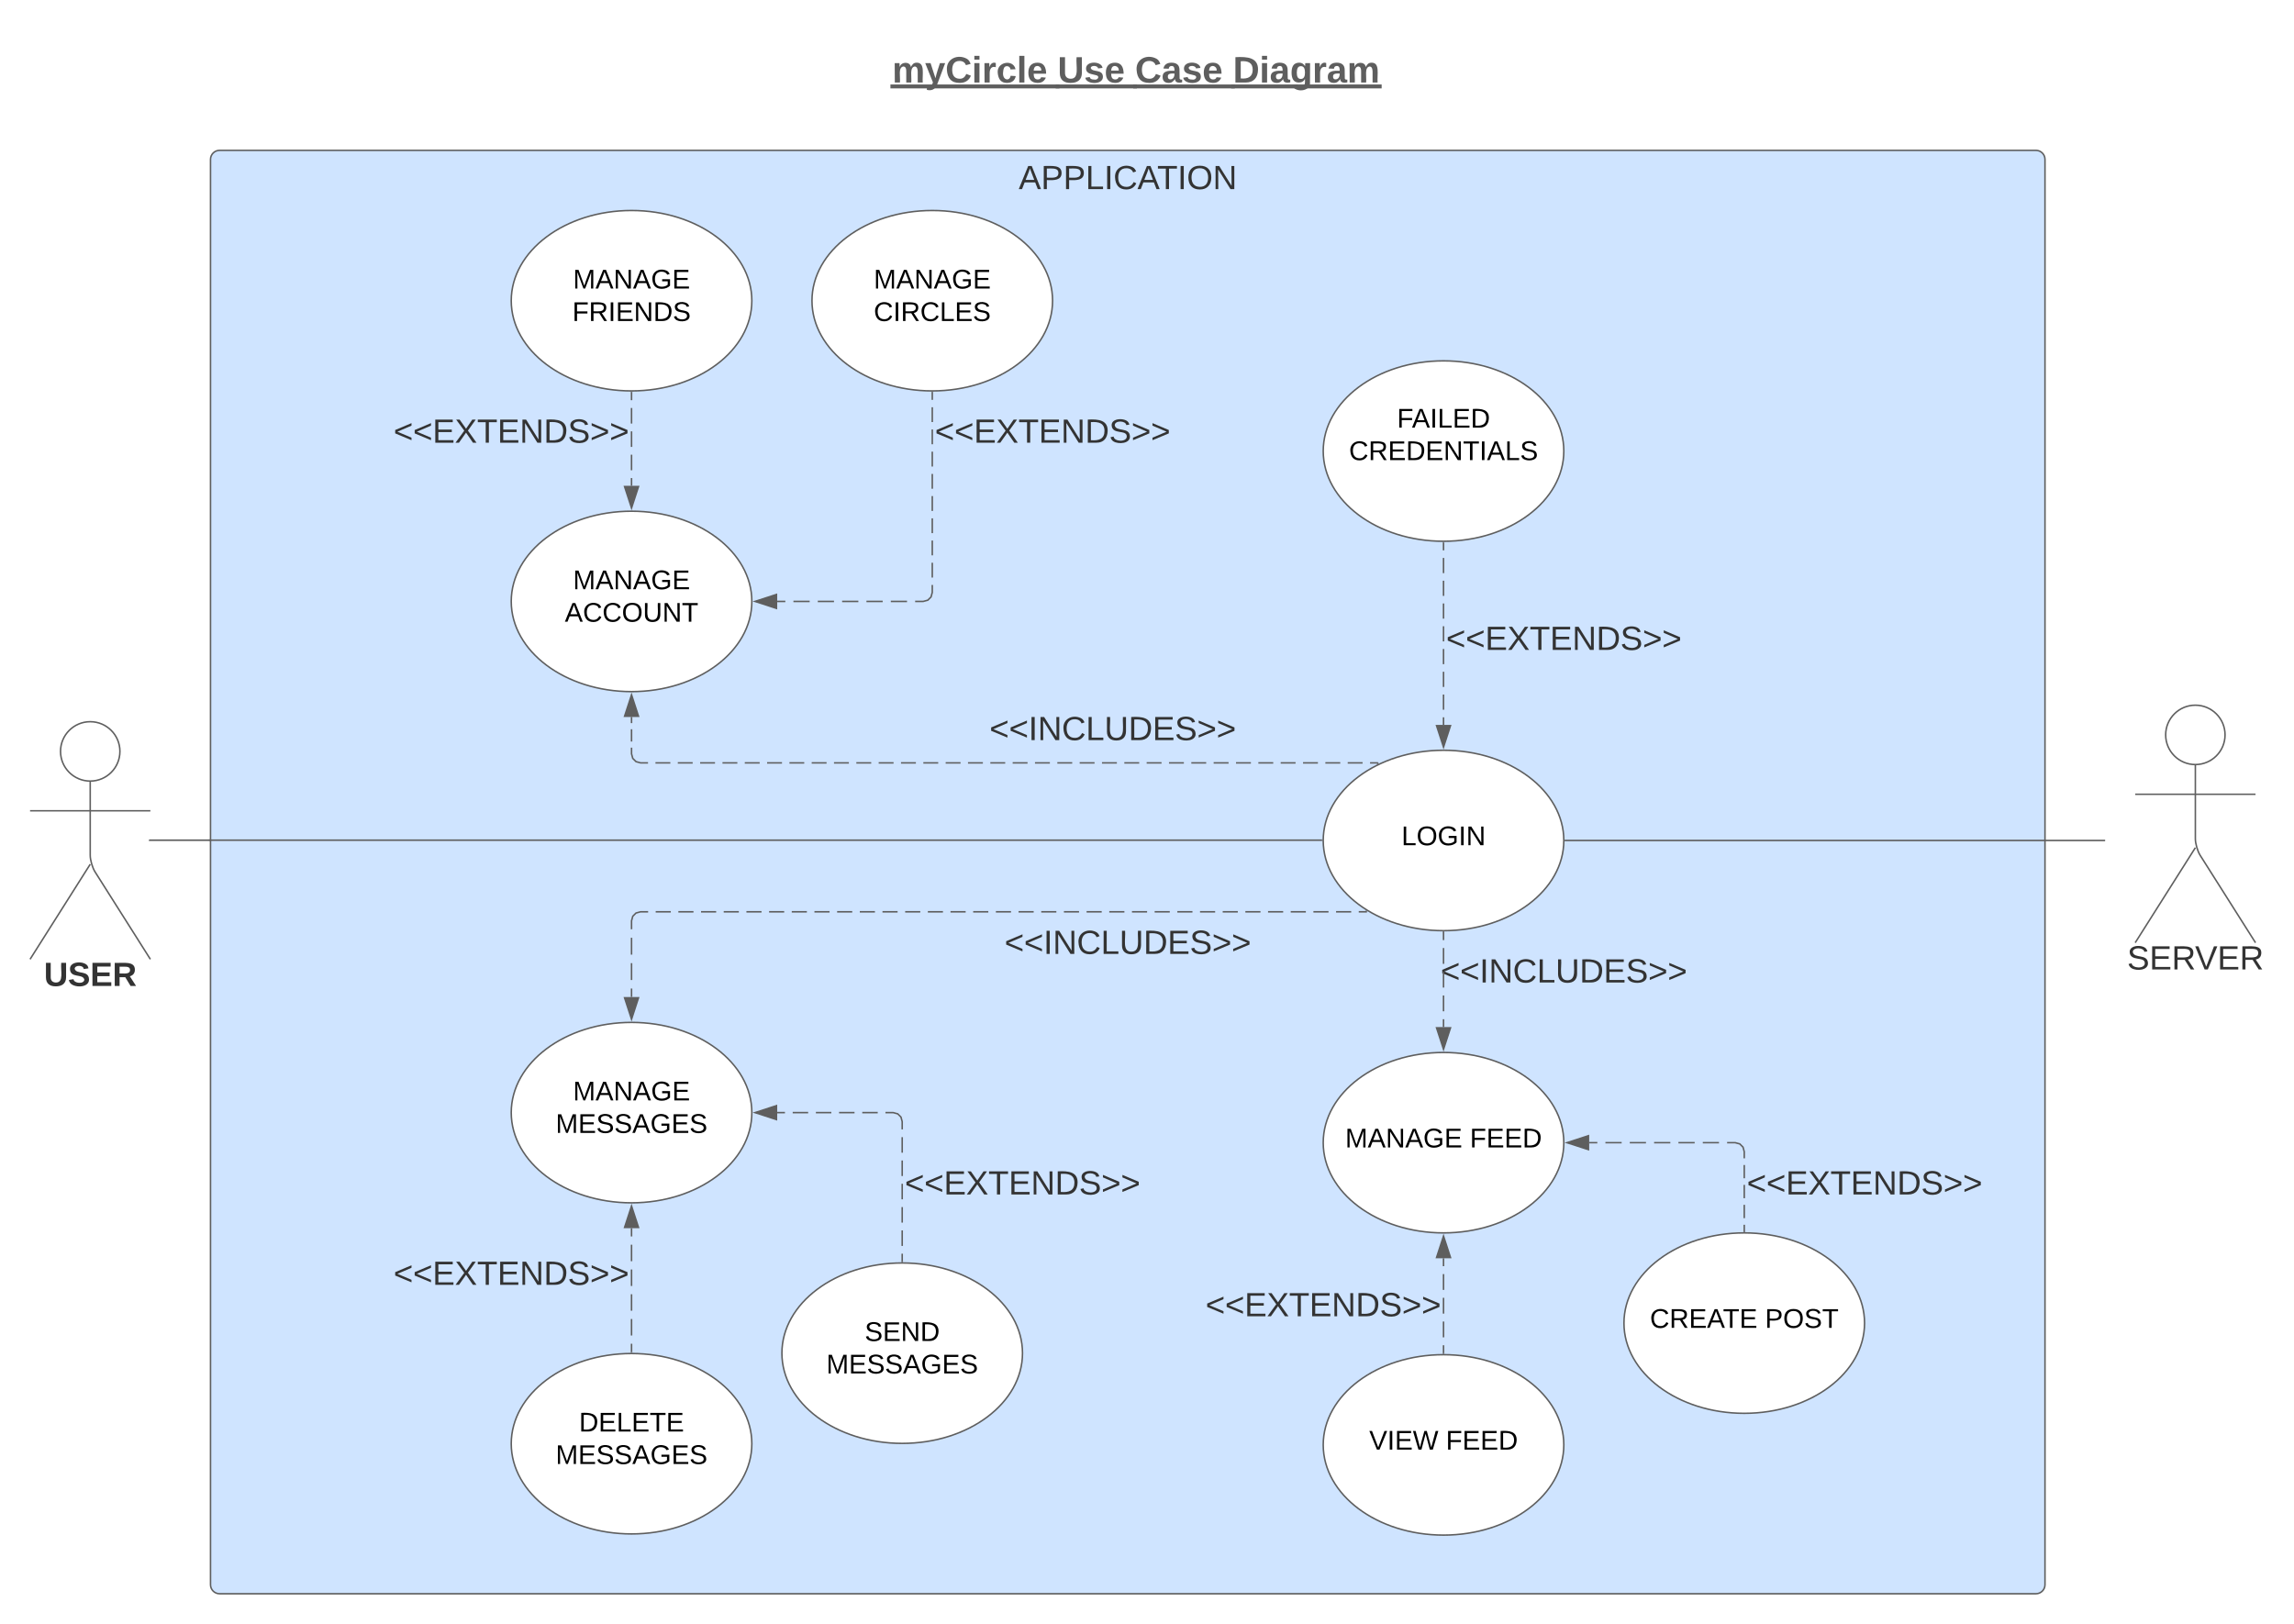 <svg xmlns="http://www.w3.org/2000/svg" xmlns:xlink="http://www.w3.org/1999/xlink" xmlns:lucid="lucid" width="1525.6" height="1080"><g transform="translate(-220 -120)" lucid:page-tab-id="0_0"><path d="M0 0h1870.87v1322.83H0z" fill="#fff"/><path d="M360 226c0-3.3 2.7-6 6-6h1208c3.3 0 6 2.7 6 6v948c0 3.3-2.7 6-6 6H366c-3.3 0-6-2.7-6-6z" stroke="#5e5e5e" fill="#cfe4ff"/><use xlink:href="#a" transform="matrix(1,0,0,1,368,228) translate(529.469 17.778)"/><path d="M1140 739h240v60h-240z" fill="none"/><use xlink:href="#b" transform="matrix(1,0,0,1,1140,739.013) translate(38.025 34.444)"/><path d="M800 140h350.6v60H800z" fill="none"/><use xlink:href="#c" transform="matrix(1,0,0,1,800,140) translate(13.386 34.889)"/><use xlink:href="#d" transform="matrix(1,0,0,1,800,140) translate(123.318 34.889)"/><use xlink:href="#e" transform="matrix(1,0,0,1,800,140) translate(174.855 34.889)"/><use xlink:href="#f" transform="matrix(1,0,0,1,800,140) translate(239.972 34.889)"/><path d="M1140 517.8h240v60h-240z" fill="none"/><use xlink:href="#g" transform="matrix(1,0,0,1,1140,517.811) translate(41.698 34.444)"/><path d="M299.75 619.75c0 10.9-8.84 19.75-19.75 19.75-10.9 0-19.75-8.84-19.75-19.75 0-10.9 8.84-19.75 19.75-19.75 10.9 0 19.75 8.84 19.75 19.75z" stroke="#5e5e5e" fill="#fff"/><path d="M280 639.5v49.3c0 3.3 1.44 8.27 3.2 11.07L320 758m-40-63.2L240 758m0-98.75h80" stroke="#5e5e5e" fill="none"/><path d="M240 606c0-3.3 2.7-6 6-6h68c3.3 0 6 2.7 6 6v168c0 3.3-2.7 6-6 6h-68c-3.3 0-6-2.7-6-6z" fill="none"/><use xlink:href="#h" transform="matrix(1,0,0,1,160,758) translate(89.198 17.778)"/><path d="M1699.75 608.76c0 10.9-8.84 19.75-19.75 19.75-10.9 0-19.75-8.83-19.75-19.74 0-10.9 8.84-19.75 19.75-19.75 10.9 0 19.75 8.86 19.75 19.76z" stroke="#5e5e5e" fill="#fff"/><path d="M1680 628.5v49.3c0 3.33 1.44 8.28 3.2 11.08L1720 747m-40-63.2l-40 63.2m0-98.74h80" stroke="#5e5e5e" fill="none"/><path d="M1640 595c0-3.3 2.7-6 6-6h68c3.3 0 6 2.7 6 6v168c0 3.33-2.7 6-6 6h-68c-3.3 0-6-2.67-6-6z" fill="none"/><use xlink:href="#i" transform="matrix(1,0,0,1,1560,747.013) translate(74.599 17.778)"/><path d="M1260 679c0 33.15-35.82 60-80 60s-80-26.85-80-60c0-33.12 35.82-60 80-60s80 26.88 80 60z" stroke="#5e5e5e" fill="#fff"/><use xlink:href="#j" transform="matrix(1,0,0,1,1100,619.013) translate(52.03 63.15)"/><path d="M1619.5 679H1261M1619.5 679h.5" stroke="#5e5e5e" fill="none"/><path d="M1261 679.5h-.52l.02-.48v-.5h.5z" stroke="#5e5e5e" stroke-width=".05" fill="#5e5e5e"/><path d="M1260 420c0 33.14-35.82 60-80 60s-80-26.86-80-60 35.82-60 80-60 80 26.86 80 60z" stroke="#5e5e5e" fill="#fff"/><use xlink:href="#k" transform="matrix(1,0,0,1,1100,360) translate(49.055 44.4)"/><use xlink:href="#l" transform="matrix(1,0,0,1,1100,360) translate(17.13 66)"/><path d="M720 520c0 33.14-35.82 60-80 60s-80-26.86-80-60 35.82-60 80-60 80 26.86 80 60z" stroke="#5e5e5e" fill="#fff"/><use xlink:href="#m" transform="matrix(1,0,0,1,560,460) translate(41.055 51.9)"/><use xlink:href="#n" transform="matrix(1,0,0,1,560,460) translate(35.63 73.5)"/><path d="M920 320c0 33.14-35.82 60-80 60s-80-26.86-80-60 35.82-60 80-60 80 26.86 80 60z" stroke="#5e5e5e" fill="#fff"/><use xlink:href="#m" transform="matrix(1,0,0,1,760,260) translate(41.055 51.9)"/><use xlink:href="#o" transform="matrix(1,0,0,1,760,260) translate(41.08 73.5)"/><path d="M720 320c0 33.14-35.82 60-80 60s-80-26.86-80-60 35.82-60 80-60 80 26.86 80 60z" stroke="#5e5e5e" fill="#fff"/><use xlink:href="#m" transform="matrix(1,0,0,1,560,260) translate(41.055 51.9)"/><use xlink:href="#p" transform="matrix(1,0,0,1,560,260) translate(40.605 73.5)"/><path d="M1260 880c0 33.14-35.82 60-80 60s-80-26.86-80-60 35.82-60 80-60 80 26.86 80 60z" stroke="#5e5e5e" fill="#fff"/><use xlink:href="#q" transform="matrix(1,0,0,1,1100,820) translate(14.605 63.15)"/><use xlink:href="#r" transform="matrix(1,0,0,1,1100,820) translate(97.505 63.15)"/><path d="M1460 1000c0 33.14-35.82 60-80 60s-80-26.86-80-60 35.82-60 80-60 80 26.86 80 60z" stroke="#5e5e5e" fill="#fff"/><use xlink:href="#s" transform="matrix(1,0,0,1,1300,940) translate(17.28 63.15)"/><use xlink:href="#t" transform="matrix(1,0,0,1,1300,940) translate(93.78 63.15)"/><path d="M1260 1081c0 33.12-35.82 60-80 60s-80-26.88-80-60c0-33.15 35.82-60 80-60s80 26.85 80 60z" stroke="#5e5e5e" fill="#fff"/><use xlink:href="#u" transform="matrix(1,0,0,1,1100,1020.987) translate(30.58 63.15)"/><use xlink:href="#r" transform="matrix(1,0,0,1,1100,1020.987) translate(81.53 63.15)"/><path d="M1380 939v-4.42m0-4.4v-8.85m0-4.4v-8.85m0-4.4v-8.85m0-4.4V886l-.82-3.03-2.15-2.15-3.03-.82h-5.4m-5.4 0h-10.78m-5.4 0h-10.8m-5.38 0h-10.8m-5.4 0h-10.78m-5.4 0h-10.8m-5.38 0h-5.4" stroke="#5e5e5e" fill="none"/><path d="M1380.5 939.52l-.5-.02h-.5v-.5h1z" stroke="#5e5e5e" stroke-width=".05" fill="#5e5e5e"/><path d="M1262.12 880l14.26-4.64v9.28z" stroke="#5e5e5e" fill="#5e5e5e"/><path d="M1180 1020v-5.27m0-5.26v-10.52m0-5.26v-10.52m0-5.26V967.4m0-5.26v-5.26" stroke="#5e5e5e" fill="none"/><path d="M1180.5 1020.5h-1v-.53h1z" stroke="#5e5e5e" stroke-width=".05" fill="#5e5e5e"/><path d="M1180 942.12l4.64 14.26h-9.28z" stroke="#5e5e5e" fill="#5e5e5e"/><path d="M840 381v4.93m0 4.92v9.85m0 4.93v9.85m0 4.93v9.86m0 4.93v9.84m0 4.92v9.85m0 4.94v9.85m0 4.92v9.85m0 4.93v9.85m0 4.92V514l-.82 3.03-2.15 2.15-3.03.82h-5.4m-5.4 0h-10.78m-5.4 0h-10.8m-5.38 0h-10.8m-5.4 0h-10.78m-5.4 0h-10.8m-5.38 0h-5.4" stroke="#5e5e5e" fill="none"/><path d="M840 380.5h.5v.5h-1v-.52z" stroke="#5e5e5e" stroke-width=".05" fill="#5e5e5e"/><path d="M722.12 520l14.26-4.64v9.28z" stroke="#5e5e5e" fill="#5e5e5e"/><path d="M640 381v5.18m0 5.17v10.36m0 5.18v10.35m0 5.18v10.36m0 5.18v5.18" stroke="#5e5e5e" fill="none"/><path d="M640 380.5h.5v.5h-1v-.52z" stroke="#5e5e5e" stroke-width=".05" fill="#5e5e5e"/><path d="M640 457.88l-4.64-14.26h9.28z" stroke="#5e5e5e" fill="#5e5e5e"/><path d="M1136.37 627.67l-.08-.2-.2-.08h-4.96m-4.95 0h-9.9m-4.96 0h-9.9m-4.95 0h-9.9m-4.96 0h-9.9m-4.95 0h-9.9m-4.96 0h-9.9m-4.95 0h-9.92m-4.95 0h-9.9m-4.95 0h-9.9m-4.95 0h-9.9m-4.95 0h-9.9m-4.95 0h-9.9m-4.95 0h-9.9m-4.95 0h-9.9m-4.96 0h-9.9m-4.95 0h-9.9m-4.95 0h-9.9m-4.95 0h-9.9m-4.95 0h-9.9m-4.95 0h-9.9m-4.95 0h-9.9m-4.95 0h-9.9m-4.96 0h-9.9m-4.95 0h-9.9m-4.94 0h-9.9m-4.95 0H745m-4.94 0h-9.9m-4.95 0h-9.9m-4.94 0h-9.9m-4.96 0h-9.9m-4.95 0h-9.9m-4.95 0h-9.9m-4.95 0H646l-3.03-.83-2.15-2.15-.82-3.03v-4.1m0-4.08v-8.17m0-4.08v-4.1" stroke="#5e5e5e" fill="none"/><path d="M1136.87 627.9v.02l-1 .5v-.76h1z" stroke="#5e5e5e" stroke-width=".05" fill="#5e5e5e"/><path d="M640 582.12l4.64 14.26h-9.28z" stroke="#5e5e5e" fill="#5e5e5e"/><path d="M720 860c0 33.14-35.82 60-80 60s-80-26.86-80-60 35.82-60 80-60 80 26.86 80 60z" stroke="#5e5e5e" fill="#fff"/><use xlink:href="#m" transform="matrix(1,0,0,1,560,800) translate(41.055 51.9)"/><use xlink:href="#v" transform="matrix(1,0,0,1,560,800) translate(29.53 73.5)"/><path d="M900 1020c0 33.14-35.82 60-80 60s-80-26.86-80-60 35.82-60 80-60 80 26.86 80 60z" stroke="#5e5e5e" fill="#fff"/><use xlink:href="#w" transform="matrix(1,0,0,1,740,960) translate(55.055 51.9)"/><use xlink:href="#v" transform="matrix(1,0,0,1,740,960) translate(29.53 73.5)"/><path d="M720 1080.22c0 33.13-35.82 60-80 60s-80-26.87-80-60c0-33.14 35.82-60 80-60s80 26.86 80 60z" stroke="#5e5e5e" fill="#fff"/><use xlink:href="#x" transform="matrix(1,0,0,1,560,1020.215) translate(45.055 51.9)"/><use xlink:href="#v" transform="matrix(1,0,0,1,560,1020.215) translate(29.53 73.5)"/><path d="M1128.86 726.22l-.06.15-.15.06h-5.03m-5.02 0h-10.06m-5.03 0h-10.04m-5.03 0h-10.06m-5.02 0h-10.06m-5.04 0h-10.05m-5.02 0h-10.05m-5.03 0h-10.06m-5.02 0h-10.06m-5.03 0h-10.05m-5.03 0H972.8m-5.03 0H957.7m-5.02 0h-10.05m-5.03 0h-10.05m-5.03 0h-10.06m-5.02 0h-10.06m-5.03 0H882.3m-5.03 0H867.2m-5 0h-10.07m-5.03 0h-10.05m-5.03 0h-10.05m-5.03 0h-10.06m-5.02 0H791.8m-5.03 0h-10.05m-5.03 0h-10.06m-5.03 0h-10.05m-5.03 0h-10.05m-5.03 0H716.4m-5.04 0H701.3m-5.02 0h-10.06m-5.03 0h-10.06m-5.03 0h-10.04m-5.03 0H646l-3.03.82-2.15 2.15-.82 3.03v5.63m0 5.63v11.26m0 5.63v11.25m0 5.63v5.64" stroke="#5e5e5e" fill="none"/><path d="M1129.36 726v.23h-1v-.8z" stroke="#5e5e5e" stroke-width=".05" fill="#5e5e5e"/><path d="M640 797.88l-4.64-14.26h9.28z" stroke="#5e5e5e" fill="#5e5e5e"/><path d="M820 959v-5.17m0-5.16v-10.34m0-5.16v-10.34m0-5.16v-10.34m0-5.16v-10.34m0-5.16v-10.34m0-5.16V866l-.82-3.03-2.15-2.15L814 860h-5.14m-5.14 0h-10.28m-5.15 0H778m-5.13 0H762.6m-5.15 0h-10.28m-5.15 0h-5.14" stroke="#5e5e5e" fill="none"/><path d="M820.5 959.52l-.5-.02h-.5v-.5h1z" stroke="#5e5e5e" stroke-width=".05" fill="#5e5e5e"/><path d="M722.12 860l14.26-4.64v9.28z" stroke="#5e5e5e" fill="#5e5e5e"/><path d="M640 1019.22v-5.5m0-5.48v-10.98m0-5.5V980.8m0-5.5v-10.97m0-5.5v-10.97m0-5.5v-5.48" stroke="#5e5e5e" fill="none"/><path d="M640.5 1019.73h-1v-.53h1z" stroke="#5e5e5e" stroke-width=".05" fill="#5e5e5e"/><path d="M640 922.12l4.64 14.26h-9.28z" stroke="#5e5e5e" fill="#5e5e5e"/><path d="M850 720h240v60H850z" fill="none"/><use xlink:href="#b" transform="matrix(1,0,0,1,850,720) translate(38.025 34.444)"/><path d="M840 577.8h240v60H840z" fill="none"/><use xlink:href="#b" transform="matrix(1,0,0,1,840,577.811) translate(38.025 34.444)"/><path d="M1180 602.13v-5.05m0-5.04v-10.1m0-5.05v-10.1m0-5.05v-10.1m0-5.04v-10.08m0-5.05v-10.1m0-5.04v-10.1m0-5.04v-10.1m0-5.05V481" stroke="#5e5e5e" fill="none"/><path d="M1180 616.9l-4.64-14.27h9.28z" stroke="#5e5e5e" fill="#5e5e5e"/><path d="M1180 480.5h.5v.5h-1v-.52z" stroke="#5e5e5e" stroke-width=".05" fill="#5e5e5e"/><path d="M440 380h240v60H440z" fill="none"/><use xlink:href="#g" transform="matrix(1,0,0,1,440,380) translate(41.698 34.444)"/><path d="M800 380h240v60H800z" fill="none"/><use xlink:href="#g" transform="matrix(1,0,0,1,800,380) translate(41.698 34.444)"/><path d="M440 940.1h240v60H440z" fill="none"/><use xlink:href="#g" transform="matrix(1,0,0,1,440,940.108) translate(41.698 34.444)"/><path d="M780 880h240v60H780z" fill="none"/><g><use xlink:href="#g" transform="matrix(1,0,0,1,780,880) translate(41.698 34.444)"/></g><path d="M1340 880h240v60h-240z" fill="none"/><g><use xlink:href="#g" transform="matrix(1,0,0,1,1340,880) translate(41.698 34.444)"/></g><path d="M980 961h240v60H980z" fill="none"/><g><use xlink:href="#g" transform="matrix(1,0,0,1,980,960.987) translate(41.698 34.444)"/></g><path d="M1180 740v5.27m0 5.26v10.52m0 5.26v10.52m0 5.26v10.52m0 5.26v5.26" stroke="#5e5e5e" fill="none"/><path d="M1180 739.5h.5v.53h-1v-.53z" stroke="#5e5e5e" stroke-width=".05" fill="#5e5e5e"/><path d="M1180 817.88l-4.64-14.26h9.28z" stroke="#5e5e5e" fill="#5e5e5e"/><path d="M359 678.83h-39.48-.02c0-.02 0-.03.02-.03h779.5" stroke="#5e5e5e" fill="none"/><path d="M359.5 679.33h-.5v-1h.5zM1099.5 679v.3h-.5v-1h.52z" stroke="#5e5e5e" stroke-width=".05" fill="#5e5e5e"/><defs><path fill="#333" d="M205 0l-28-72H64L36 0H1l101-248h38L239 0h-34zm-38-99l-47-123c-12 45-31 82-46 123h93" id="y"/><path fill="#333" d="M30-248c87 1 191-15 191 75 0 78-77 80-158 76V0H30v-248zm33 125c57 0 124 11 124-50 0-59-68-47-124-48v98" id="z"/><path fill="#333" d="M30 0v-248h33v221h125V0H30" id="A"/><path fill="#333" d="M33 0v-248h34V0H33" id="B"/><path fill="#333" d="M212-179c-10-28-35-45-73-45-59 0-87 40-87 99 0 60 29 101 89 101 43 0 62-24 78-52l27 14C228-24 195 4 139 4 59 4 22-46 18-125c-6-104 99-153 187-111 19 9 31 26 39 46" id="C"/><path fill="#333" d="M127-220V0H93v-220H8v-28h204v28h-85" id="D"/><path fill="#333" d="M140-251c81 0 123 46 123 126C263-46 219 4 140 4 59 4 17-45 17-125s42-126 123-126zm0 227c63 0 89-41 89-101s-29-99-89-99c-61 0-89 39-89 99S79-25 140-24" id="E"/><path fill="#333" d="M190 0L58-211 59 0H30v-248h39L202-35l-2-213h31V0h-41" id="F"/><g id="a"><use transform="matrix(0.062,0,0,0.062,0,0)" xlink:href="#y"/><use transform="matrix(0.062,0,0,0.062,14.815,0)" xlink:href="#z"/><use transform="matrix(0.062,0,0,0.062,29.63,0)" xlink:href="#z"/><use transform="matrix(0.062,0,0,0.062,44.444,0)" xlink:href="#A"/><use transform="matrix(0.062,0,0,0.062,56.79,0)" xlink:href="#B"/><use transform="matrix(0.062,0,0,0.062,62.963,0)" xlink:href="#C"/><use transform="matrix(0.062,0,0,0.062,78.951,0)" xlink:href="#y"/><use transform="matrix(0.062,0,0,0.062,92.099,0)" xlink:href="#D"/><use transform="matrix(0.062,0,0,0.062,105.617,0)" xlink:href="#B"/><use transform="matrix(0.062,0,0,0.062,111.79,0)" xlink:href="#E"/><use transform="matrix(0.062,0,0,0.062,129.074,0)" xlink:href="#F"/></g><path fill="#333" d="M18-100v-36l175-74v27L42-118l151 64v27" id="G"/><path fill="#333" d="M232-93c-1 65-40 97-104 97C67 4 28-28 28-90v-158h33c8 89-33 224 67 224 102 0 64-133 71-224h33v155" id="H"/><path fill="#333" d="M30-248c118-7 216 8 213 122C240-48 200 0 122 0H30v-248zM63-27c89 8 146-16 146-99s-60-101-146-95v194" id="I"/><path fill="#333" d="M30 0v-248h187v28H63v79h144v27H63v87h162V0H30" id="J"/><path fill="#333" d="M185-189c-5-48-123-54-124 2 14 75 158 14 163 119 3 78-121 87-175 55-17-10-28-26-33-46l33-7c5 56 141 63 141-1 0-78-155-14-162-118-5-82 145-84 179-34 5 7 8 16 11 25" id="K"/><path fill="#333" d="M18-27v-27l151-64-151-65v-27l175 74v36" id="L"/><g id="b"><use transform="matrix(0.062,0,0,0.062,0,0)" xlink:href="#G"/><use transform="matrix(0.062,0,0,0.062,12.963,0)" xlink:href="#G"/><use transform="matrix(0.062,0,0,0.062,25.926,0)" xlink:href="#B"/><use transform="matrix(0.062,0,0,0.062,32.099,0)" xlink:href="#F"/><use transform="matrix(0.062,0,0,0.062,48.086,0)" xlink:href="#C"/><use transform="matrix(0.062,0,0,0.062,64.074,0)" xlink:href="#A"/><use transform="matrix(0.062,0,0,0.062,76.42,0)" xlink:href="#H"/><use transform="matrix(0.062,0,0,0.062,92.407,0)" xlink:href="#I"/><use transform="matrix(0.062,0,0,0.062,108.395,0)" xlink:href="#J"/><use transform="matrix(0.062,0,0,0.062,123.21,0)" xlink:href="#K"/><use transform="matrix(0.062,0,0,0.062,138.025,0)" xlink:href="#L"/><use transform="matrix(0.062,0,0,0.062,150.988,0)" xlink:href="#L"/></g><path fill="#5e5e5e" d="M220-157c-53 9-28 100-34 157h-49v-107c1-27-5-49-29-50C55-147 81-57 75 0H25l-1-190h47c2 12-1 28 3 38 10-53 101-56 108 0 13-22 24-43 59-42 82 1 51 116 57 194h-49v-107c-1-25-5-48-29-50" id="M"/><path fill="#5e5e5e" d="M123 10C108 53 80 86 19 72V37c35 8 53-11 59-39L3-190h52l48 148c12-52 28-100 44-148h51" id="N"/><path fill="#5e5e5e" d="M67-125c0 53 21 87 73 88 37 1 54-22 65-47l45 17C233-25 199 4 140 4 58 4 20-42 15-125 8-235 124-281 211-232c18 10 29 29 36 50l-46 12c-8-25-30-41-62-41-52 0-71 34-72 86" id="O"/><path fill="#5e5e5e" d="M25-224v-37h50v37H25zM25 0v-190h50V0H25" id="P"/><path fill="#5e5e5e" d="M135-150c-39-12-60 13-60 57V0H25l-1-190h47c2 13-1 29 3 40 6-28 27-53 61-41v41" id="Q"/><path fill="#5e5e5e" d="M190-63c-7 42-38 67-86 67-59 0-84-38-90-98-12-110 154-137 174-36l-49 2c-2-19-15-32-35-32-30 0-35 28-38 64-6 74 65 87 74 30" id="R"/><path fill="#5e5e5e" d="M25 0v-261h50V0H25" id="S"/><path fill="#5e5e5e" d="M185-48c-13 30-37 53-82 52C43 2 14-33 14-96s30-98 90-98c62 0 83 45 84 108H66c0 31 8 55 39 56 18 0 30-7 34-22zm-45-69c5-46-57-63-70-21-2 6-4 13-4 21h74" id="T"/><g id="c"><use transform="matrix(0.068,0,0,0.068,0,0)" xlink:href="#M"/><use transform="matrix(0.068,0,0,0.068,21.728,0)" xlink:href="#N"/><use transform="matrix(0.068,0,0,0.068,35.309,0)" xlink:href="#O"/><use transform="matrix(0.068,0,0,0.068,52.895,0)" xlink:href="#P"/><use transform="matrix(0.068,0,0,0.068,59.685,0)" xlink:href="#Q"/><use transform="matrix(0.068,0,0,0.068,69.191,0)" xlink:href="#R"/><use transform="matrix(0.068,0,0,0.068,82.772,0)" xlink:href="#S"/><use transform="matrix(0.068,0,0,0.068,89.562,0)" xlink:href="#T"/><path fill="#5e5e5e" d="M-1.22 1.3h112.38V3.9H-1.22z"/></g><path fill="#5e5e5e" d="M238-95c0 69-44 99-111 99C63 4 22-25 22-93v-155h51v151c-1 38 19 59 55 60 90 1 49-130 58-211h52v153" id="U"/><path fill="#5e5e5e" d="M137-138c1-29-70-34-71-4 15 46 118 7 119 86 1 83-164 76-172 9l43-7c4 19 20 25 44 25 33 8 57-30 24-41C81-84 22-81 20-136c-2-80 154-74 161-7" id="V"/><g id="d"><use transform="matrix(0.068,0,0,0.068,0,0)" xlink:href="#U"/><use transform="matrix(0.068,0,0,0.068,17.586,0)" xlink:href="#V"/><use transform="matrix(0.068,0,0,0.068,31.167,0)" xlink:href="#T"/><path fill="#5e5e5e" d="M-1.22 1.3h53.98V3.9H-1.22z"/></g><path fill="#5e5e5e" d="M133-34C117-15 103 5 69 4 32 3 11-16 11-54c-1-60 55-63 116-61 1-26-3-47-28-47-18 1-26 9-28 27l-52-2c7-38 36-58 82-57s74 22 75 68l1 82c-1 14 12 18 25 15v27c-30 8-71 5-69-32zm-48 3c29 0 43-24 42-57-32 0-66-3-65 30 0 17 8 27 23 27" id="W"/><g id="e"><use transform="matrix(0.068,0,0,0.068,0,0)" xlink:href="#O"/><use transform="matrix(0.068,0,0,0.068,17.586,0)" xlink:href="#W"/><use transform="matrix(0.068,0,0,0.068,31.167,0)" xlink:href="#V"/><use transform="matrix(0.068,0,0,0.068,44.747,0)" xlink:href="#T"/><path fill="#5e5e5e" d="M-1.22 1.3h67.56V3.9H-1.22z"/></g><path fill="#5e5e5e" d="M24-248c120-7 223 5 221 122C244-46 201 0 124 0H24v-248zM76-40c74 7 117-18 117-86 0-67-45-88-117-82v168" id="X"/><path fill="#5e5e5e" d="M195-6C206 82 75 100 31 46c-4-6-6-13-8-21l49-6c3 16 16 24 34 25 40 0 42-37 40-79-11 22-30 35-61 35-53 0-70-43-70-97 0-56 18-96 73-97 30 0 46 14 59 34l2-30h47zm-90-29c32 0 41-27 41-63 0-35-9-62-40-62-32 0-39 29-40 63 0 36 9 62 39 62" id="Y"/><g id="f"><use transform="matrix(0.068,0,0,0.068,0,0)" xlink:href="#X"/><use transform="matrix(0.068,0,0,0.068,17.586,0)" xlink:href="#P"/><use transform="matrix(0.068,0,0,0.068,24.377,0)" xlink:href="#W"/><use transform="matrix(0.068,0,0,0.068,37.957,0)" xlink:href="#Y"/><use transform="matrix(0.068,0,0,0.068,52.827,0)" xlink:href="#Q"/><use transform="matrix(0.068,0,0,0.068,62.333,0)" xlink:href="#W"/><use transform="matrix(0.068,0,0,0.068,75.914,0)" xlink:href="#M"/><path fill="#5e5e5e" d="M-1.22 1.3h100.1V3.9H-1.23z"/></g><path fill="#333" d="M195 0l-74-108L45 0H8l94-129-87-119h37l69 98 67-98h37l-84 118L233 0h-38" id="Z"/><g id="g"><use transform="matrix(0.062,0,0,0.062,0,0)" xlink:href="#G"/><use transform="matrix(0.062,0,0,0.062,12.963,0)" xlink:href="#G"/><use transform="matrix(0.062,0,0,0.062,25.926,0)" xlink:href="#J"/><use transform="matrix(0.062,0,0,0.062,40.741,0)" xlink:href="#Z"/><use transform="matrix(0.062,0,0,0.062,55.556,0)" xlink:href="#D"/><use transform="matrix(0.062,0,0,0.062,69.074,0)" xlink:href="#J"/><use transform="matrix(0.062,0,0,0.062,83.889,0)" xlink:href="#F"/><use transform="matrix(0.062,0,0,0.062,99.877,0)" xlink:href="#I"/><use transform="matrix(0.062,0,0,0.062,115.864,0)" xlink:href="#K"/><use transform="matrix(0.062,0,0,0.062,130.679,0)" xlink:href="#L"/><use transform="matrix(0.062,0,0,0.062,143.642,0)" xlink:href="#L"/></g><path fill="#333" d="M238-95c0 69-44 99-111 99C63 4 22-25 22-93v-155h51v151c-1 38 19 59 55 60 90 1 49-130 58-211h52v153" id="aa"/><path fill="#333" d="M169-182c-1-43-94-46-97-3 18 66 151 10 154 114 3 95-165 93-204 36-6-8-10-19-12-30l50-8c3 46 112 56 116 5-17-69-150-10-154-114-4-87 153-88 188-35 5 8 8 18 10 28" id="ab"/><path fill="#333" d="M24 0v-248h195v40H76v63h132v40H76v65h150V0H24" id="ac"/><path fill="#333" d="M240-174c0 40-23 61-54 70L253 0h-59l-57-94H76V0H24v-248c93 4 217-23 216 74zM76-134c48-2 112 12 112-38 0-48-66-32-112-35v73" id="ad"/><g id="h"><use transform="matrix(0.062,0,0,0.062,0,0)" xlink:href="#aa"/><use transform="matrix(0.062,0,0,0.062,15.988,0)" xlink:href="#ab"/><use transform="matrix(0.062,0,0,0.062,30.802,0)" xlink:href="#ac"/><use transform="matrix(0.062,0,0,0.062,45.617,0)" xlink:href="#ad"/></g><path fill="#333" d="M233-177c-1 41-23 64-60 70L243 0h-38l-65-103H63V0H30v-248c88 3 205-21 203 71zM63-129c60-2 137 13 137-47 0-61-80-42-137-45v92" id="ae"/><path fill="#333" d="M137 0h-34L2-248h35l83 218 83-218h36" id="af"/><g id="i"><use transform="matrix(0.062,0,0,0.062,0,0)" xlink:href="#K"/><use transform="matrix(0.062,0,0,0.062,14.815,0)" xlink:href="#J"/><use transform="matrix(0.062,0,0,0.062,29.63,0)" xlink:href="#ae"/><use transform="matrix(0.062,0,0,0.062,45.185,0)" xlink:href="#af"/><use transform="matrix(0.062,0,0,0.062,60,0)" xlink:href="#J"/><use transform="matrix(0.062,0,0,0.062,74.815,0)" xlink:href="#ae"/></g><path d="M30 0v-248h33v221h125V0H30" id="ag"/><path d="M140-251c81 0 123 46 123 126C263-46 219 4 140 4 59 4 17-45 17-125s42-126 123-126zm0 227c63 0 89-41 89-101s-29-99-89-99c-61 0-89 39-89 99S79-25 140-24" id="ah"/><path d="M143 4C61 4 22-44 18-125c-5-107 100-154 193-111 17 8 29 25 37 43l-32 9c-13-25-37-40-76-40-61 0-88 39-88 99 0 61 29 100 91 101 35 0 62-11 79-27v-45h-74v-28h105v86C228-13 192 4 143 4" id="ai"/><path d="M33 0v-248h34V0H33" id="aj"/><path d="M190 0L58-211 59 0H30v-248h39L202-35l-2-213h31V0h-41" id="ak"/><g id="j"><use transform="matrix(0.05,0,0,0.05,0,0)" xlink:href="#ag"/><use transform="matrix(0.05,0,0,0.05,10,0)" xlink:href="#ah"/><use transform="matrix(0.05,0,0,0.05,24,0)" xlink:href="#ai"/><use transform="matrix(0.05,0,0,0.05,38,0)" xlink:href="#aj"/><use transform="matrix(0.05,0,0,0.05,43,0)" xlink:href="#ak"/></g><path d="M63-220v92h138v28H63V0H30v-248h175v28H63" id="al"/><path d="M205 0l-28-72H64L36 0H1l101-248h38L239 0h-34zm-38-99l-47-123c-12 45-31 82-46 123h93" id="am"/><path d="M30 0v-248h187v28H63v79h144v27H63v87h162V0H30" id="an"/><path d="M30-248c118-7 216 8 213 122C240-48 200 0 122 0H30v-248zM63-27c89 8 146-16 146-99s-60-101-146-95v194" id="ao"/><g id="k"><use transform="matrix(0.05,0,0,0.05,0,0)" xlink:href="#al"/><use transform="matrix(0.05,0,0,0.05,9.95,0)" xlink:href="#am"/><use transform="matrix(0.05,0,0,0.05,21.95,0)" xlink:href="#aj"/><use transform="matrix(0.05,0,0,0.05,26.95,0)" xlink:href="#ag"/><use transform="matrix(0.05,0,0,0.05,36.95,0)" xlink:href="#an"/><use transform="matrix(0.05,0,0,0.05,48.95,0)" xlink:href="#ao"/></g><path d="M212-179c-10-28-35-45-73-45-59 0-87 40-87 99 0 60 29 101 89 101 43 0 62-24 78-52l27 14C228-24 195 4 139 4 59 4 22-46 18-125c-6-104 99-153 187-111 19 9 31 26 39 46" id="ap"/><path d="M233-177c-1 41-23 64-60 70L243 0h-38l-65-103H63V0H30v-248c88 3 205-21 203 71zM63-129c60-2 137 13 137-47 0-61-80-42-137-45v92" id="aq"/><path d="M127-220V0H93v-220H8v-28h204v28h-85" id="ar"/><path d="M185-189c-5-48-123-54-124 2 14 75 158 14 163 119 3 78-121 87-175 55-17-10-28-26-33-46l33-7c5 56 141 63 141-1 0-78-155-14-162-118-5-82 145-84 179-34 5 7 8 16 11 25" id="as"/><g id="l"><use transform="matrix(0.05,0,0,0.05,0,0)" xlink:href="#ap"/><use transform="matrix(0.05,0,0,0.05,12.95,0)" xlink:href="#aq"/><use transform="matrix(0.05,0,0,0.05,25.9,0)" xlink:href="#an"/><use transform="matrix(0.05,0,0,0.05,37.9,0)" xlink:href="#ao"/><use transform="matrix(0.05,0,0,0.05,50.85,0)" xlink:href="#an"/><use transform="matrix(0.05,0,0,0.05,62.85,0)" xlink:href="#ak"/><use transform="matrix(0.05,0,0,0.05,75.8,0)" xlink:href="#ar"/><use transform="matrix(0.05,0,0,0.05,86.75,0)" xlink:href="#aj"/><use transform="matrix(0.05,0,0,0.05,91.75,0)" xlink:href="#am"/><use transform="matrix(0.05,0,0,0.05,103.75,0)" xlink:href="#ag"/><use transform="matrix(0.05,0,0,0.05,113.75,0)" xlink:href="#as"/></g><path d="M240 0l2-218c-23 76-54 145-80 218h-23L58-218 59 0H30v-248h44l77 211c21-75 51-140 76-211h43V0h-30" id="at"/><g id="m"><use transform="matrix(0.05,0,0,0.05,0,0)" xlink:href="#at"/><use transform="matrix(0.05,0,0,0.05,14.95,0)" xlink:href="#am"/><use transform="matrix(0.05,0,0,0.05,26.95,0)" xlink:href="#ak"/><use transform="matrix(0.05,0,0,0.05,39.9,0)" xlink:href="#am"/><use transform="matrix(0.05,0,0,0.05,51.9,0)" xlink:href="#ai"/><use transform="matrix(0.05,0,0,0.05,65.9,0)" xlink:href="#an"/></g><path d="M232-93c-1 65-40 97-104 97C67 4 28-28 28-90v-158h33c8 89-33 224 67 224 102 0 64-133 71-224h33v155" id="au"/><g id="n"><use transform="matrix(0.05,0,0,0.05,0,0)" xlink:href="#am"/><use transform="matrix(0.05,0,0,0.05,12,0)" xlink:href="#ap"/><use transform="matrix(0.05,0,0,0.05,24.95,0)" xlink:href="#ap"/><use transform="matrix(0.05,0,0,0.05,37.9,0)" xlink:href="#ah"/><use transform="matrix(0.05,0,0,0.05,51.9,0)" xlink:href="#au"/><use transform="matrix(0.05,0,0,0.05,64.85,0)" xlink:href="#ak"/><use transform="matrix(0.05,0,0,0.05,77.8,0)" xlink:href="#ar"/></g><g id="o"><use transform="matrix(0.05,0,0,0.05,0,0)" xlink:href="#ap"/><use transform="matrix(0.05,0,0,0.05,12.95,0)" xlink:href="#aj"/><use transform="matrix(0.05,0,0,0.05,17.95,0)" xlink:href="#aq"/><use transform="matrix(0.05,0,0,0.05,30.9,0)" xlink:href="#ap"/><use transform="matrix(0.05,0,0,0.05,43.85,0)" xlink:href="#ag"/><use transform="matrix(0.05,0,0,0.05,53.85,0)" xlink:href="#an"/><use transform="matrix(0.05,0,0,0.05,65.85,0)" xlink:href="#as"/></g><g id="p"><use transform="matrix(0.05,0,0,0.05,0,0)" xlink:href="#al"/><use transform="matrix(0.05,0,0,0.05,10.95,0)" xlink:href="#aq"/><use transform="matrix(0.05,0,0,0.05,23.9,0)" xlink:href="#aj"/><use transform="matrix(0.05,0,0,0.05,28.9,0)" xlink:href="#an"/><use transform="matrix(0.05,0,0,0.05,40.9,0)" xlink:href="#ak"/><use transform="matrix(0.05,0,0,0.05,53.85,0)" xlink:href="#ao"/><use transform="matrix(0.05,0,0,0.05,66.8,0)" xlink:href="#as"/></g><g id="q"><use transform="matrix(0.05,0,0,0.05,0,0)" xlink:href="#at"/><use transform="matrix(0.05,0,0,0.05,14.95,0)" xlink:href="#am"/><use transform="matrix(0.05,0,0,0.05,26.95,0)" xlink:href="#ak"/><use transform="matrix(0.05,0,0,0.05,39.9,0)" xlink:href="#am"/><use transform="matrix(0.05,0,0,0.05,51.9,0)" xlink:href="#ai"/><use transform="matrix(0.05,0,0,0.05,65.9,0)" xlink:href="#an"/></g><g id="r"><use transform="matrix(0.05,0,0,0.05,0,0)" xlink:href="#al"/><use transform="matrix(0.05,0,0,0.05,10.95,0)" xlink:href="#an"/><use transform="matrix(0.05,0,0,0.05,22.95,0)" xlink:href="#an"/><use transform="matrix(0.05,0,0,0.05,34.95,0)" xlink:href="#ao"/></g><g id="s"><use transform="matrix(0.05,0,0,0.05,0,0)" xlink:href="#ap"/><use transform="matrix(0.05,0,0,0.05,12.95,0)" xlink:href="#aq"/><use transform="matrix(0.05,0,0,0.05,25.9,0)" xlink:href="#an"/><use transform="matrix(0.05,0,0,0.05,37.9,0)" xlink:href="#am"/><use transform="matrix(0.05,0,0,0.05,48.55,0)" xlink:href="#ar"/><use transform="matrix(0.05,0,0,0.05,59.5,0)" xlink:href="#an"/></g><path d="M30-248c87 1 191-15 191 75 0 78-77 80-158 76V0H30v-248zm33 125c57 0 124 11 124-50 0-59-68-47-124-48v98" id="av"/><g id="t"><use transform="matrix(0.05,0,0,0.05,0,0)" xlink:href="#av"/><use transform="matrix(0.05,0,0,0.05,12,0)" xlink:href="#ah"/><use transform="matrix(0.05,0,0,0.05,26,0)" xlink:href="#as"/><use transform="matrix(0.05,0,0,0.05,38,0)" xlink:href="#ar"/></g><path d="M137 0h-34L2-248h35l83 218 83-218h36" id="aw"/><path d="M266 0h-40l-56-210L115 0H75L2-248h35L96-30l15-64 43-154h32l59 218 59-218h35" id="ax"/><g id="u"><use transform="matrix(0.05,0,0,0.05,0,0)" xlink:href="#aw"/><use transform="matrix(0.05,0,0,0.05,12,0)" xlink:href="#aj"/><use transform="matrix(0.05,0,0,0.05,17,0)" xlink:href="#an"/><use transform="matrix(0.05,0,0,0.05,29,0)" xlink:href="#ax"/></g><g id="v"><use transform="matrix(0.05,0,0,0.05,0,0)" xlink:href="#at"/><use transform="matrix(0.05,0,0,0.05,14.95,0)" xlink:href="#an"/><use transform="matrix(0.05,0,0,0.05,26.95,0)" xlink:href="#as"/><use transform="matrix(0.05,0,0,0.05,38.95,0)" xlink:href="#as"/><use transform="matrix(0.05,0,0,0.05,50.95,0)" xlink:href="#am"/><use transform="matrix(0.05,0,0,0.05,62.95,0)" xlink:href="#ai"/><use transform="matrix(0.05,0,0,0.05,76.95,0)" xlink:href="#an"/><use transform="matrix(0.05,0,0,0.05,88.95,0)" xlink:href="#as"/></g><g id="w"><use transform="matrix(0.05,0,0,0.05,0,0)" xlink:href="#as"/><use transform="matrix(0.05,0,0,0.05,12,0)" xlink:href="#an"/><use transform="matrix(0.05,0,0,0.05,24,0)" xlink:href="#ak"/><use transform="matrix(0.05,0,0,0.05,36.95,0)" xlink:href="#ao"/></g><g id="x"><use transform="matrix(0.05,0,0,0.05,0,0)" xlink:href="#ao"/><use transform="matrix(0.05,0,0,0.05,12.95,0)" xlink:href="#an"/><use transform="matrix(0.05,0,0,0.05,24.95,0)" xlink:href="#ag"/><use transform="matrix(0.05,0,0,0.05,34.95,0)" xlink:href="#an"/><use transform="matrix(0.05,0,0,0.05,46.95,0)" xlink:href="#ar"/><use transform="matrix(0.05,0,0,0.05,57.9,0)" xlink:href="#an"/></g></defs></g></svg>